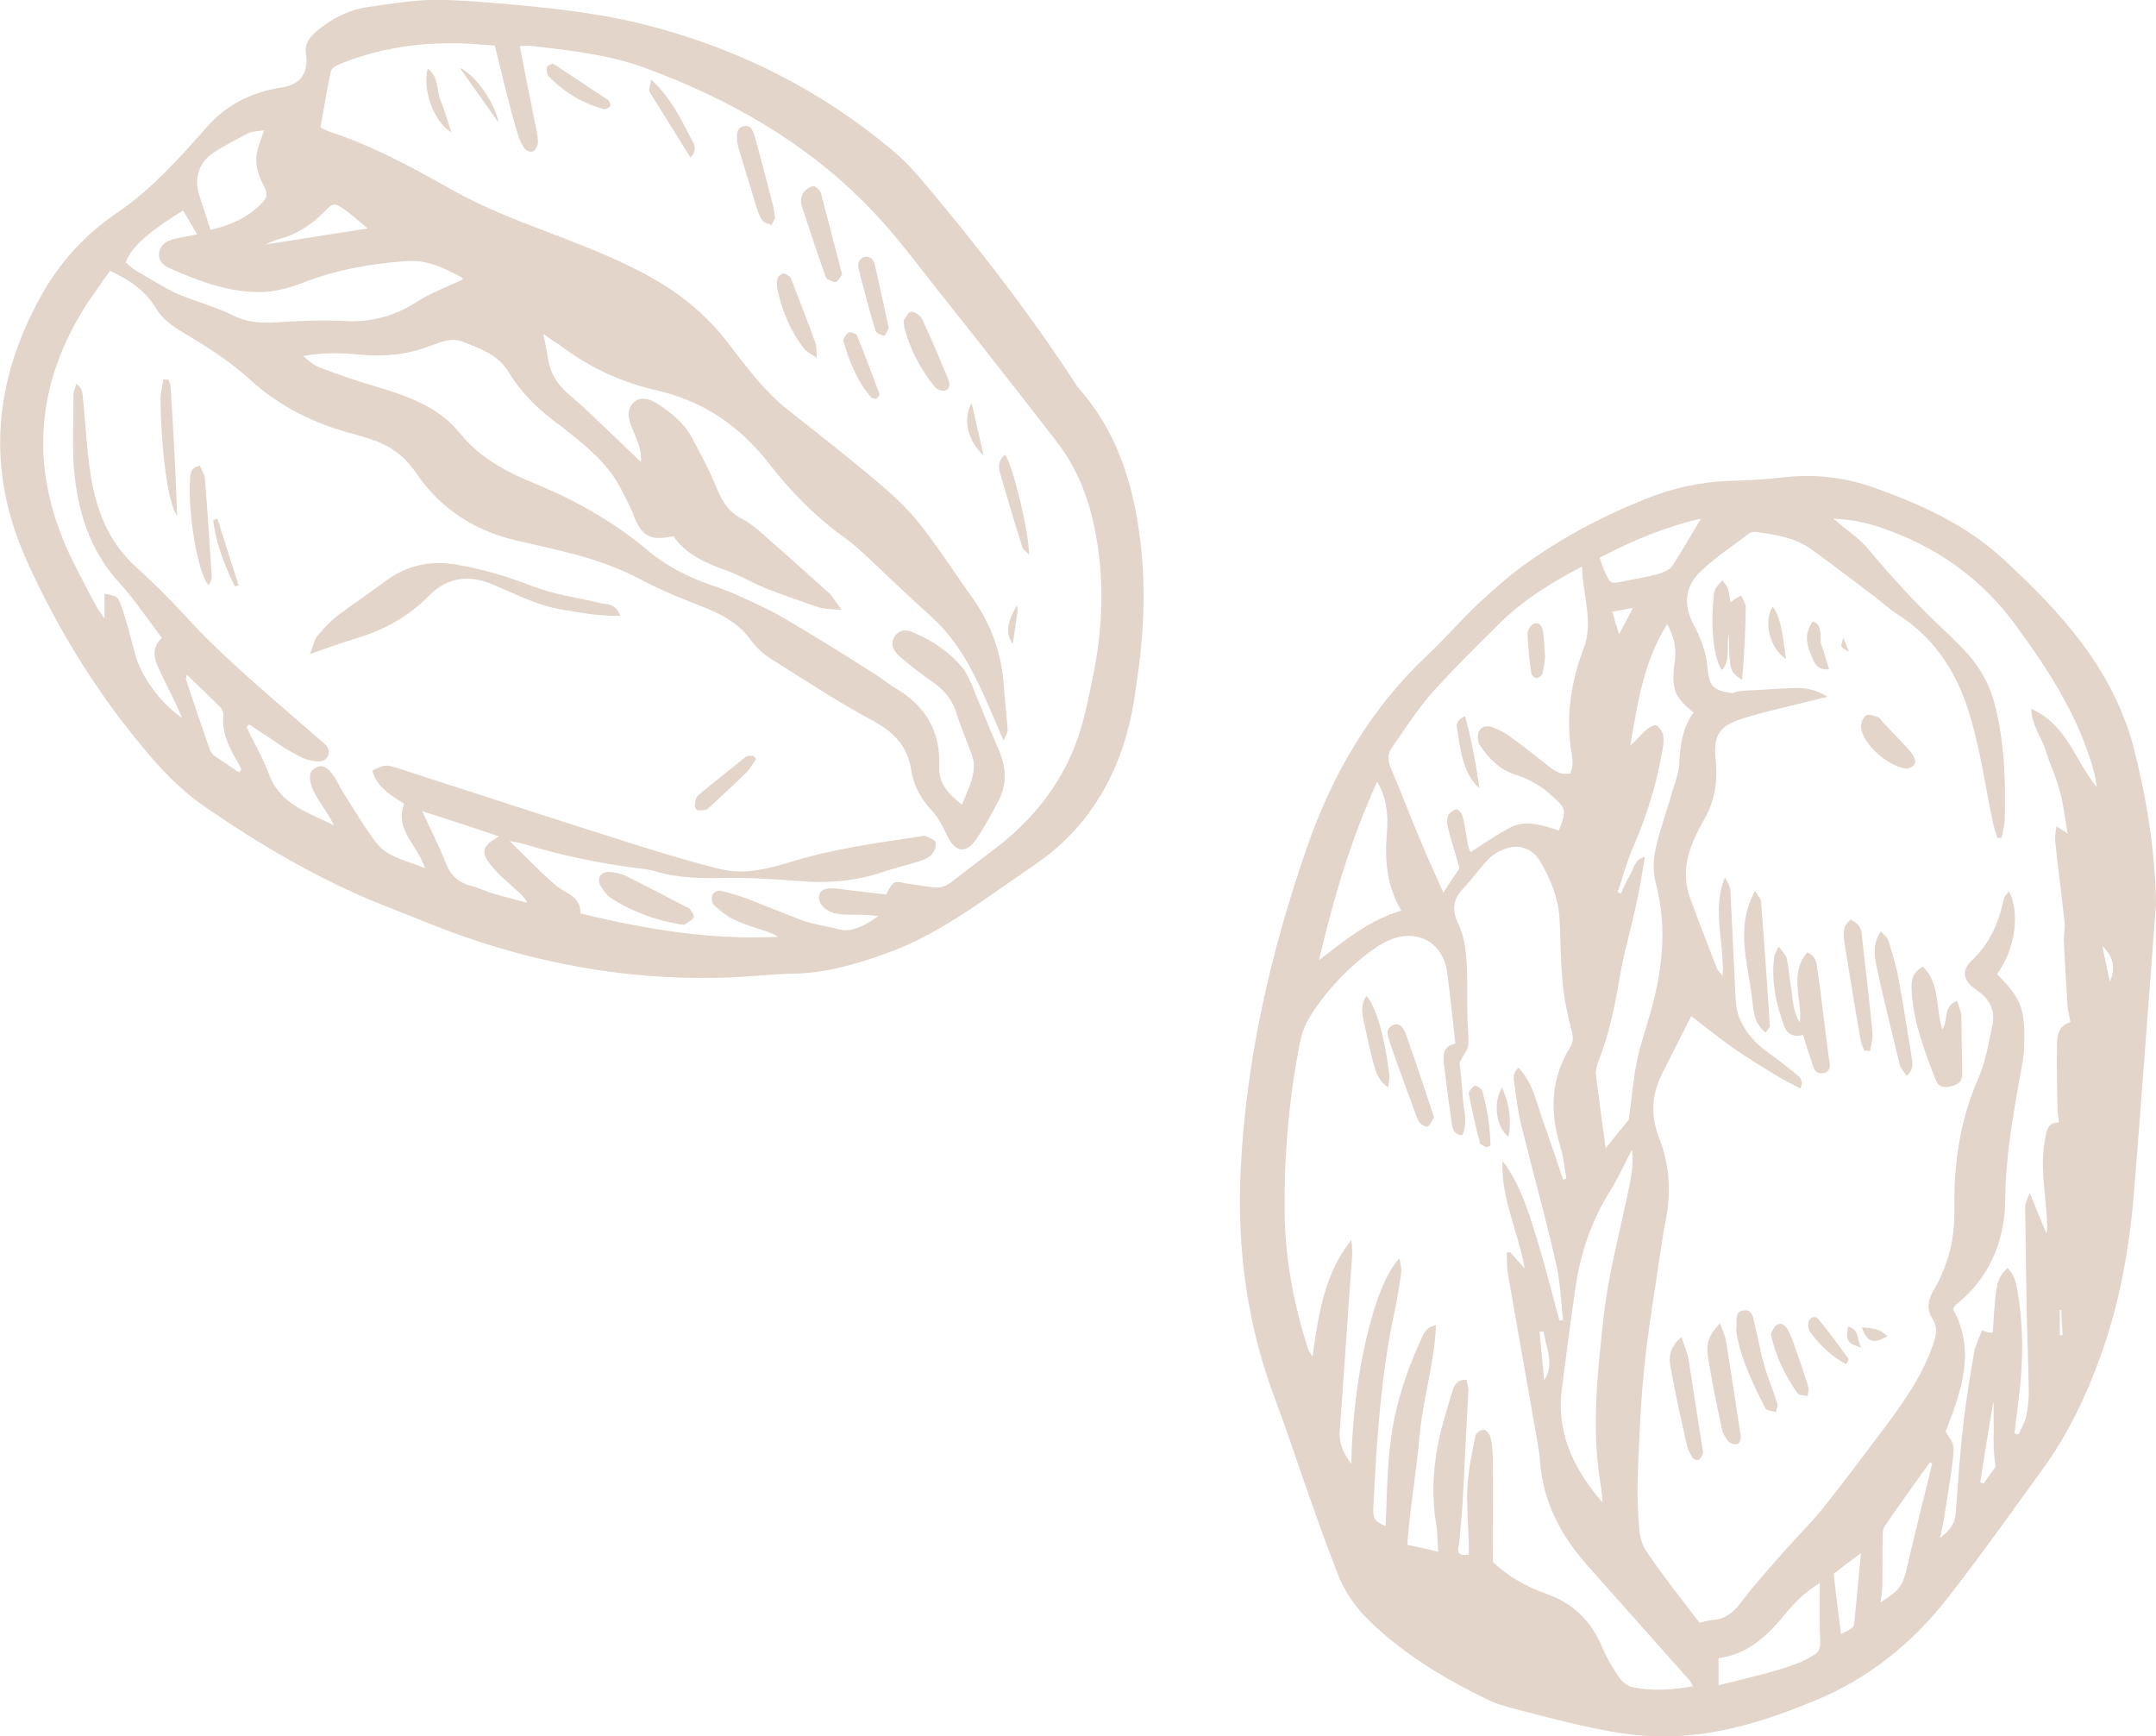 <svg width="154" height="124" viewBox="0 0 154 124" fill="none" xmlns="http://www.w3.org/2000/svg">
<g opacity="0.4" clip-path="url(#clip0_82_73)">
<path d="M154 64.55C153.471 71.459 152.976 78.401 152.414 85.31C152.084 89.323 151.357 93.271 149.97 97.055C148.979 99.786 147.724 102.385 146.039 104.753C143.76 107.912 141.48 111.103 139.102 114.163C136.592 117.387 133.42 119.92 129.655 121.467C126.318 122.848 122.85 123.967 119.15 124.033C117.598 124.066 116.012 123.868 114.492 123.572C112.279 123.145 110.099 122.552 107.919 121.993C107.456 121.861 106.994 121.73 106.532 121.532C103.36 120.019 100.354 118.242 97.811 115.775C96.787 114.788 95.994 113.604 95.499 112.288C94.673 110.149 93.913 108.011 93.153 105.839C92.493 103.964 91.865 102.023 91.171 100.18C89.09 94.785 88.33 89.225 88.628 83.434C89.024 75.538 90.775 67.971 93.351 60.536C95.168 55.305 97.877 50.633 101.973 46.784C103.162 45.665 104.252 44.415 105.441 43.263C106.532 42.243 107.622 41.257 108.844 40.368C111.486 38.46 114.36 36.914 117.399 35.696C119.381 34.874 121.462 34.413 123.61 34.347C124.799 34.315 126.021 34.249 127.21 34.117C129.556 33.821 131.802 34.084 133.982 34.874C137.285 36.058 140.456 37.506 143.099 39.941C147.162 43.691 150.829 47.672 152.348 53.199C153.306 56.884 153.934 60.667 154 64.55ZM121.396 115.907C121.694 115.841 122.024 115.742 122.387 115.709C123.246 115.643 123.808 115.183 124.336 114.492C125.294 113.209 126.384 112.024 127.441 110.807C128.366 109.754 129.39 108.767 130.249 107.682C131.802 105.74 133.288 103.734 134.775 101.76C136.129 99.95 137.384 98.108 138.111 95.936C138.309 95.344 138.408 94.785 138.045 94.225C137.55 93.436 137.748 92.745 138.21 91.988C138.574 91.396 138.838 90.705 139.069 90.047C139.498 88.797 139.631 87.481 139.598 86.132C139.565 83.007 140.027 79.98 141.282 77.085C141.811 75.9 142.042 74.551 142.306 73.268C142.538 72.248 142.174 71.393 141.249 70.768C140.192 70.044 140.027 69.353 140.919 68.531C142.174 67.313 142.769 65.866 143.132 64.221C143.165 64.023 143.363 63.859 143.495 63.661C144.321 65.273 143.925 67.84 142.637 69.583C144.354 71.294 144.652 72.018 144.586 74.584C144.586 75.111 144.52 75.637 144.42 76.13C143.859 79.289 143.264 82.414 143.231 85.671C143.198 88.6 142.141 91.264 139.73 93.173C139.631 93.239 139.598 93.37 139.498 93.502C141.15 96.496 140.093 99.391 138.97 102.253C139.532 103.108 139.598 103.141 139.498 104.161C139.333 105.642 139.069 107.089 138.838 108.57C138.772 108.998 138.673 109.425 138.574 109.853C139.234 109.359 139.664 108.833 139.697 108.043C139.862 105.872 139.994 103.734 140.258 101.562C140.456 99.884 140.721 98.239 141.018 96.561C141.117 96.035 141.381 95.541 141.58 95.015C141.811 95.114 141.91 95.147 142.042 95.18C142.141 95.213 142.24 95.18 142.339 95.18C142.571 91.561 142.604 91.363 143.396 90.574C143.892 91.034 144.024 91.692 144.123 92.317C144.52 94.653 144.519 97.022 144.255 99.391C144.123 100.378 144.024 101.398 143.892 102.385C143.991 102.418 144.09 102.45 144.189 102.45C144.387 102.023 144.619 101.628 144.718 101.2C144.85 100.608 144.916 100.016 144.916 99.424C144.883 97.285 144.784 95.18 144.751 93.041C144.718 90.771 144.685 88.468 144.652 86.198C144.652 85.968 144.784 85.737 144.982 85.211C145.444 86.362 145.808 87.218 146.171 88.106C146.27 87.711 146.204 87.349 146.204 87.02C146.105 85.145 145.709 83.27 146.072 81.394C146.171 80.802 146.237 80.177 147.063 80.177C147.03 79.749 146.964 79.453 146.964 79.124C146.931 77.644 146.898 76.163 146.931 74.683C146.931 73.959 147.03 73.268 147.889 73.005C147.823 72.61 147.724 72.281 147.691 71.985C147.592 70.439 147.492 68.86 147.426 67.313C147.393 66.82 147.526 66.293 147.459 65.8C147.261 63.892 146.997 61.983 146.799 60.075C146.766 59.746 146.832 59.417 146.898 59.023C147.228 59.253 147.426 59.352 147.691 59.549C147.492 58.43 147.393 57.443 147.129 56.489C146.865 55.502 146.402 54.548 146.105 53.561C145.808 52.64 145.147 51.85 145.081 50.633C147.658 51.752 148.186 54.318 149.772 56.226C149.706 55.831 149.673 55.601 149.64 55.404C148.616 51.423 146.468 48.067 144.09 44.81C141.58 41.322 138.276 38.986 134.213 37.638C133.189 37.309 132.198 37.111 130.943 37.045C131.835 37.802 132.694 38.361 133.354 39.118C135.138 41.224 136.988 43.296 139.036 45.172C139.465 45.566 139.829 45.961 140.225 46.356C141.315 47.475 142.075 48.758 142.471 50.271C143.165 52.936 143.264 55.667 143.198 58.397C143.198 58.891 143.066 59.352 142.967 59.845C142.868 59.845 142.769 59.845 142.67 59.845C142.538 59.417 142.372 58.957 142.306 58.529C141.811 56.16 141.48 53.791 140.82 51.488C139.961 48.363 138.375 45.665 135.501 43.856C134.973 43.527 134.477 43.066 133.982 42.671C132.429 41.52 130.91 40.335 129.357 39.217C128.201 38.394 126.847 38.197 125.459 37.999C125.294 37.967 125.03 37.999 124.898 38.131C123.742 39.019 122.519 39.809 121.495 40.796C120.306 41.914 120.24 43.263 121 44.678C121.495 45.599 121.859 46.553 121.958 47.639C122.09 49.054 122.354 49.317 123.775 49.514C124.039 49.35 124.468 49.35 124.865 49.317C125.922 49.284 126.946 49.185 128.003 49.153C128.829 49.12 129.622 49.185 130.547 49.778C130.084 49.876 129.919 49.909 129.721 49.975C127.97 50.403 126.186 50.797 124.468 51.324C122.784 51.85 122.354 52.541 122.553 54.318C122.718 55.864 122.453 57.279 121.694 58.595C121.429 59.055 121.198 59.516 121 59.977C120.372 61.358 120.207 62.74 120.736 64.188C121.33 65.833 121.991 67.478 122.619 69.123C122.685 69.32 122.85 69.452 123.048 69.715C123.18 67.28 122.255 64.945 123.213 62.674C123.444 63.036 123.61 63.398 123.61 63.793C123.742 66.326 123.841 68.827 123.973 71.36C124.006 71.821 124.072 72.314 124.237 72.709C124.667 73.729 125.393 74.551 126.285 75.176C126.979 75.67 127.64 76.196 128.3 76.723C128.565 76.953 128.862 77.183 128.598 77.743C127.144 77.052 125.856 76.196 124.568 75.374C123.246 74.518 121.991 73.499 120.802 72.577C120.174 73.795 119.547 75.078 118.886 76.361C118.027 77.94 117.829 79.519 118.489 81.23C119.249 83.138 119.381 85.112 118.985 87.152C118.82 87.942 118.721 88.731 118.589 89.521C118.192 92.284 117.697 95.081 117.432 97.844C117.168 100.476 117.069 103.141 116.97 105.773C116.937 106.958 117.003 108.175 117.102 109.359C117.168 109.886 117.333 110.478 117.664 110.906C118.82 112.617 120.108 114.229 121.396 115.907ZM104.913 111.037C104.913 110.774 104.913 110.511 104.913 110.215C104.88 108.899 104.748 107.55 104.814 106.234C104.88 105.017 105.144 103.799 105.375 102.582C105.408 102.385 105.772 102.121 105.97 102.121C106.135 102.121 106.432 102.45 106.465 102.681C106.598 103.24 106.631 103.799 106.631 104.359C106.664 106.76 106.631 109.162 106.631 111.564C107.721 112.617 109.075 113.373 110.595 113.9C112.378 114.558 113.634 115.775 114.393 117.552C114.724 118.374 115.186 119.131 115.682 119.855C115.88 120.151 116.276 120.447 116.607 120.513C118.027 120.809 119.447 120.71 120.934 120.447C120.802 120.249 120.769 120.151 120.703 120.052C118.258 117.288 115.781 114.525 113.336 111.761C111.453 109.623 110.198 107.221 110 104.326C109.967 103.832 109.868 103.372 109.802 102.911C109.108 98.963 108.414 95.015 107.721 91.067C107.622 90.541 107.655 90.014 107.622 89.488C107.688 89.455 107.787 89.455 107.853 89.422C108.15 89.751 108.447 90.113 108.91 90.606C108.414 87.876 107.192 85.54 107.324 82.908C108.58 84.586 109.174 86.527 109.769 88.468C110.363 90.409 110.859 92.383 111.387 94.324C111.486 94.324 111.553 94.291 111.652 94.291C111.486 92.909 111.453 91.495 111.123 90.146C110.396 86.955 109.504 83.763 108.712 80.572C108.447 79.552 108.315 78.532 108.183 77.479C108.117 77.085 108.018 76.624 108.48 76.262C109.538 77.414 109.769 78.861 110.264 80.21C110.76 81.559 111.189 82.908 111.652 84.257C111.718 84.224 111.817 84.224 111.883 84.191C111.751 83.434 111.685 82.645 111.453 81.888C110.694 79.421 110.76 77.052 112.147 74.814C112.378 74.453 112.378 74.124 112.279 73.696C111.982 72.544 111.718 71.36 111.619 70.176C111.453 68.629 111.486 67.05 111.387 65.504C111.288 64.056 110.727 62.773 110.033 61.556C109.438 60.536 108.414 60.24 107.324 60.7C106.928 60.865 106.532 61.128 106.234 61.457C105.64 62.082 105.111 62.839 104.516 63.464C103.757 64.254 103.691 65.043 104.186 66.03C104.55 66.787 104.682 67.708 104.748 68.596C104.847 69.879 104.781 71.163 104.814 72.446C104.814 73.169 104.913 73.893 104.88 74.617C104.847 74.979 104.55 75.308 104.252 75.9C104.318 76.492 104.417 77.414 104.483 78.335C104.516 79.256 104.88 80.177 104.45 81.098C103.823 81.033 103.757 80.605 103.691 80.21C103.492 78.795 103.294 77.348 103.129 75.933C103.03 75.242 103.195 74.683 103.955 74.551C103.757 72.775 103.592 71.097 103.36 69.419C103.096 67.478 101.51 66.458 99.694 66.984C97.447 67.642 93.516 71.755 92.955 74.025C92.922 74.222 92.856 74.42 92.823 74.617C92.03 78.697 91.7 82.809 91.766 86.955C91.832 90.179 92.459 93.337 93.45 96.397C93.484 96.496 93.583 96.594 93.748 96.923C94.177 93.798 94.64 90.936 96.522 88.567C96.622 89.225 96.589 89.85 96.522 90.475C96.258 94.39 95.961 98.305 95.697 102.22C95.631 103.043 95.928 103.799 96.522 104.556C96.622 98.371 98.141 91.758 99.958 89.883C100.024 90.278 100.123 90.574 100.09 90.87C99.958 91.791 99.826 92.712 99.628 93.6C98.637 98.174 98.339 102.812 98.108 107.451C98.042 108.504 98.141 108.636 98.967 108.998C99.066 107.188 99.066 105.346 99.264 103.536C99.528 100.838 100.321 98.272 101.444 95.805C101.643 95.377 101.775 94.818 102.568 94.653C102.468 97.384 101.643 99.851 101.411 102.45C101.18 105.082 100.718 107.649 100.52 110.346C101.312 110.511 101.973 110.643 102.733 110.84C102.667 110.116 102.7 109.524 102.601 108.998C102.27 107.056 102.336 105.148 102.7 103.24C102.931 101.957 103.36 100.674 103.724 99.424C103.856 98.996 104.054 98.502 104.748 98.568C104.814 98.864 104.913 99.16 104.88 99.424C104.748 102.187 104.583 104.951 104.45 107.714C104.384 108.603 104.285 109.458 104.219 110.346C104.021 110.906 104.252 111.169 104.913 111.037ZM113.006 40.467C110.793 41.618 108.844 42.836 107.192 44.448C105.507 46.126 103.823 47.771 102.237 49.547C101.213 50.699 100.387 52.048 99.462 53.331C99.099 53.824 99.099 54.318 99.363 54.91C100.123 56.687 100.784 58.463 101.544 60.24C102.006 61.358 102.535 62.477 103.096 63.76C103.592 63.003 103.955 62.444 104.252 62.016C103.955 60.964 103.658 60.042 103.426 59.121C103.36 58.858 103.327 58.529 103.426 58.299C103.526 58.068 103.79 57.871 103.988 57.805C104.12 57.772 104.384 58.035 104.45 58.233C104.583 58.661 104.616 59.088 104.715 59.516C104.814 60.01 104.814 60.503 105.045 60.865C106.069 60.207 106.994 59.549 107.985 59.055C109.108 58.529 110.264 58.99 111.354 59.319C111.916 57.805 111.883 57.772 110.826 56.818C110.066 56.127 109.207 55.634 108.249 55.338C107.126 54.976 106.333 54.186 105.706 53.232C105.541 52.969 105.507 52.508 105.64 52.245C105.838 51.817 106.3 51.817 106.697 51.982C107.093 52.146 107.523 52.344 107.853 52.607C108.745 53.232 109.571 53.923 110.429 54.581C110.925 54.976 111.42 55.404 112.18 55.239C112.246 55.042 112.312 54.844 112.312 54.647C112.345 54.416 112.312 54.153 112.279 53.923C111.817 51.324 112.18 48.791 113.105 46.356C113.865 44.382 113.039 42.572 113.006 40.467ZM120.967 50.896C119.679 49.843 119.447 49.317 119.547 47.902C119.58 47.606 119.613 47.343 119.646 47.08C119.745 46.224 119.547 45.435 119.084 44.579C117.366 47.31 116.97 50.304 116.441 53.265C116.838 52.936 117.135 52.541 117.532 52.179C117.73 51.982 118.159 51.752 118.324 51.817C118.589 51.982 118.787 52.344 118.82 52.64C118.853 53.1 118.754 53.594 118.655 54.055C118.258 56.259 117.565 58.397 116.673 60.47C116.21 61.523 115.913 62.642 115.55 63.727C115.616 63.76 115.715 63.793 115.781 63.826C115.979 63.365 116.177 62.905 116.441 62.477C116.706 62.049 116.739 61.391 117.498 61.194C117.3 62.345 117.135 63.398 116.904 64.451C116.507 66.326 115.946 68.202 115.649 70.077C115.318 71.985 114.922 73.86 114.228 75.67C114.096 75.999 113.964 76.394 113.997 76.723C114.195 78.401 114.426 80.079 114.691 82.02C115.384 81.164 115.88 80.539 116.342 79.98C116.541 78.565 116.64 77.216 116.904 75.9C117.135 74.749 117.498 73.663 117.829 72.544C118.721 69.452 119.117 66.359 118.291 63.168C118.093 62.411 118.06 61.556 118.225 60.799C118.523 59.352 119.051 57.97 119.447 56.555C119.646 55.897 119.91 55.239 119.943 54.581C120.009 53.232 120.174 51.982 120.967 50.896ZM116.574 82.118C116.012 83.171 115.583 84.158 115.021 85.046C113.7 87.152 112.907 89.455 112.544 91.89C112.18 94.357 111.883 96.825 111.553 99.259C111.156 102.418 112.477 105.017 114.459 107.32C114.459 106.793 114.36 106.3 114.294 105.806C113.667 101.825 114.129 97.877 114.559 93.929C114.889 91.001 115.682 88.106 116.276 85.211C116.474 84.257 116.706 83.27 116.574 82.118ZM98.372 55.831C96.49 59.944 95.234 64.221 94.21 68.596C96.027 67.182 97.778 65.734 100.09 65.043C99.033 63.234 98.901 61.391 99.066 59.483C99.165 58.233 99.066 57.016 98.372 55.831ZM129.985 113.077C128.895 113.735 128.135 114.525 127.441 115.38C126.186 116.894 124.799 118.177 122.751 118.44C122.751 119.098 122.751 119.657 122.751 120.381C124.766 119.855 126.781 119.46 128.664 118.703C128.961 118.571 129.225 118.407 129.522 118.242C129.886 118.045 130.018 117.782 130.018 117.354C129.952 116.005 129.985 114.591 129.985 113.077ZM121.495 37.045C118.919 37.638 116.574 38.624 114.261 39.842C114.393 40.237 114.492 40.533 114.625 40.829C115.021 41.717 115.021 41.717 115.979 41.52C116.805 41.355 117.631 41.224 118.456 40.993C118.82 40.895 119.249 40.697 119.447 40.434C120.141 39.348 120.769 38.263 121.495 37.045ZM138.012 104.523C137.946 104.49 137.913 104.49 137.847 104.457C136.757 105.971 135.667 107.484 134.61 109.03C134.444 109.294 134.477 109.688 134.477 110.05C134.444 111.169 134.477 112.255 134.444 113.373C134.444 113.702 134.378 114.031 134.312 114.459C135.634 113.636 135.865 113.34 136.162 112.189C136.492 110.741 136.856 109.327 137.186 107.879C137.483 106.76 137.748 105.642 138.012 104.523ZM131.504 116.729C132.363 116.268 132.429 116.301 132.462 115.775C132.628 114.196 132.76 112.649 132.925 110.939C132.165 111.498 131.504 111.991 130.976 112.419C131.141 113.9 131.306 115.281 131.504 116.729ZM141.447 105.872C141.513 105.905 141.613 105.938 141.679 105.971C142.009 105.51 142.339 105.05 142.538 104.786C142.471 104.128 142.405 103.701 142.405 103.306C142.405 102.286 142.405 101.233 142.405 100.213C142.372 100.213 142.372 100.213 142.372 100.213C142.042 102.056 141.745 103.964 141.447 105.872ZM110.264 95.114C110.165 95.114 110.066 95.114 109.967 95.114C110.066 96.265 110.198 97.45 110.297 98.601C111.09 97.384 110.396 96.265 110.264 95.114ZM116.64 43.428C116.012 43.527 115.616 43.625 115.153 43.691C115.318 44.25 115.45 44.645 115.649 45.303C116.045 44.579 116.276 44.119 116.64 43.428ZM150.168 67.576C150.333 68.432 150.532 69.254 150.697 70.11C151.159 69.123 150.928 68.3 150.168 67.576ZM147.129 95.377C147.195 95.377 147.261 95.377 147.327 95.377C147.294 94.785 147.261 94.16 147.228 93.567C147.195 93.567 147.162 93.567 147.129 93.567C147.129 94.16 147.129 94.785 147.129 95.377Z" fill="#B89577"/>
<path d="M137.351 69.057C138.607 70.274 138.243 72.018 138.739 73.531C139.201 72.873 138.739 71.886 139.796 71.492C139.895 71.853 140.06 72.182 140.093 72.478C140.126 73.86 140.126 75.275 140.159 76.69C140.159 77.315 139.829 77.479 139.3 77.611C138.772 77.743 138.408 77.578 138.243 77.085C137.483 75.111 136.724 73.136 136.559 70.998C136.526 70.34 136.426 69.517 137.351 69.057Z" fill="#B89577"/>
<path d="M128.796 73.926C128.168 74.091 127.673 73.926 127.441 73.301C126.847 71.656 126.483 69.978 126.748 68.234C126.781 68.103 126.88 67.971 127.045 67.609C127.309 67.971 127.541 68.169 127.607 68.399C127.772 69.09 127.805 69.814 127.937 70.537C128.069 71.36 128.036 72.215 128.565 73.038C128.73 71.294 127.772 69.55 129.093 68.037C129.754 68.3 129.754 68.86 129.82 69.287C130.117 71.36 130.348 73.4 130.613 75.472C130.679 75.9 130.91 76.525 130.216 76.657C129.556 76.756 129.523 76.13 129.357 75.703C129.159 75.144 128.994 74.584 128.796 73.926Z" fill="#B89577"/>
<path d="M123.477 45.303C123.279 46.191 123.676 47.113 122.982 47.869C122.42 46.981 122.189 44.974 122.387 42.803C122.453 42.079 122.453 42.079 123.015 41.454C123.444 41.947 123.444 41.947 123.61 43.033C123.742 42.934 123.841 42.836 123.94 42.77C124.039 42.704 124.138 42.671 124.369 42.54C124.502 42.836 124.7 43.132 124.7 43.395C124.667 45.073 124.601 46.784 124.435 48.56C123.544 47.968 123.544 47.935 123.477 45.303Z" fill="#B89577"/>
<path d="M136.195 76.854C135.997 76.558 135.766 76.328 135.7 76.065C135.138 73.729 134.544 71.393 134.048 69.057C133.883 68.267 133.751 67.412 134.345 66.524C134.544 66.787 134.808 66.951 134.874 67.149C135.171 68.103 135.468 69.057 135.634 70.044C135.964 71.821 136.228 73.597 136.525 75.374C136.592 75.834 136.757 76.328 136.195 76.854Z" fill="#B89577"/>
<path d="M125.36 63.628C125.559 63.99 125.757 64.188 125.79 64.385C126.021 67.346 126.219 70.307 126.417 73.268C126.417 73.4 126.252 73.531 126.12 73.762C125.195 73.038 125.261 72.018 125.129 71.162C124.832 68.728 123.94 66.228 125.36 63.628Z" fill="#B89577"/>
<path d="M122.85 94.522C123.048 95.048 123.213 95.377 123.279 95.739C123.643 98.009 124.006 100.312 124.336 102.582C124.369 102.779 124.237 103.108 124.105 103.141C123.94 103.207 123.61 103.108 123.477 102.977C123.246 102.714 123.048 102.385 122.982 102.023C122.619 100.312 122.255 98.601 121.991 96.857C121.859 95.838 122.123 95.311 122.85 94.522Z" fill="#B89577"/>
<path d="M120.108 95.508C120.339 96.232 120.571 96.726 120.637 97.252C120.967 99.292 121.264 101.365 121.595 103.405C121.628 103.569 121.661 103.734 121.628 103.865C121.562 104.03 121.429 104.227 121.297 104.293C121.198 104.326 120.967 104.227 120.901 104.128C120.736 103.865 120.571 103.569 120.504 103.273C120.108 101.496 119.679 99.687 119.381 97.877C119.183 97.121 119.15 96.298 120.108 95.508Z" fill="#B89577"/>
<path d="M133.156 75.045C133.057 74.781 132.925 74.485 132.892 74.222C132.495 71.985 132.132 69.715 131.769 67.478C131.703 67.083 131.67 66.688 131.736 66.293C131.769 66.063 132.033 65.866 132.198 65.668C132.396 65.833 132.661 65.931 132.793 66.162C132.925 66.359 132.991 66.622 132.991 66.853C133.255 69.156 133.52 71.459 133.751 73.762C133.784 74.189 133.652 74.65 133.586 75.078C133.42 75.045 133.288 75.045 133.156 75.045Z" fill="#B89577"/>
<path d="M124.006 94.982C124.105 94.423 123.841 93.699 124.535 93.6C125.261 93.502 125.228 94.258 125.36 94.719C125.592 95.607 125.724 96.528 125.988 97.417C126.252 98.371 126.649 99.292 126.946 100.246C127.012 100.444 126.88 100.674 126.847 100.871C126.649 100.805 126.417 100.773 126.219 100.707C126.153 100.674 126.087 100.608 126.054 100.509C125.162 98.733 124.27 96.923 124.006 94.982Z" fill="#B89577"/>
<path d="M136.228 54.91C134.808 54.778 132.958 53.035 132.925 51.883C132.925 51.62 133.09 51.225 133.288 51.093C133.486 50.995 133.883 51.126 134.147 51.225C134.312 51.291 134.411 51.521 134.544 51.653C135.204 52.344 135.865 53.002 136.492 53.725C136.658 53.923 136.856 54.285 136.79 54.515C136.724 54.745 136.327 54.877 136.228 54.91Z" fill="#B89577"/>
<path d="M126.483 95.278C126.616 95.081 126.715 94.719 126.946 94.62C127.375 94.423 127.607 94.785 127.772 95.114C127.904 95.41 128.036 95.706 128.135 96.002C128.498 97.022 128.862 98.042 129.159 99.062C129.225 99.259 129.126 99.49 129.126 99.72C128.895 99.654 128.498 99.687 128.399 99.522C127.507 98.272 126.847 96.923 126.483 95.278Z" fill="#B89577"/>
<path d="M131.868 97.45C130.778 96.857 129.985 96.068 129.291 95.147C129.192 95.015 129.159 94.785 129.159 94.587C129.159 94.16 129.622 93.896 129.886 94.225C130.646 95.147 131.339 96.101 132.033 97.055C132.066 97.088 132 97.186 131.868 97.45Z" fill="#B89577"/>
<path d="M130.646 47.804C129.787 47.902 129.589 47.343 129.39 46.85C128.928 45.797 128.961 45.139 129.489 44.382C130.282 44.711 129.919 45.468 130.084 46.027C130.282 46.553 130.447 47.113 130.646 47.804Z" fill="#B89577"/>
<path d="M127.574 47.08C126.384 46.29 125.955 44.382 126.616 43.329C127.078 43.921 127.243 44.579 127.574 47.08Z" fill="#B89577"/>
<path d="M132.991 94.818C133.751 94.85 134.345 94.949 134.808 95.443C133.85 96.035 133.354 95.87 132.991 94.818Z" fill="#B89577"/>
<path d="M132.958 96.265C131.967 95.969 131.835 95.772 132 94.752C132.859 94.949 132.628 95.805 132.958 96.265Z" fill="#B89577"/>
<path d="M131.67 45.566C131.802 45.862 131.901 46.159 132.066 46.553C131.438 46.224 131.438 46.224 131.67 45.566Z" fill="#B89577"/>
<path d="M102.435 79.815C102.237 80.112 102.105 80.441 101.94 80.473C101.742 80.473 101.411 80.276 101.312 80.046C101.015 79.388 100.817 78.697 100.553 78.039C100.123 76.822 99.661 75.637 99.264 74.42C99.132 74.025 98.934 73.499 99.462 73.235C99.991 72.972 100.288 73.499 100.42 73.861C101.114 75.835 101.775 77.808 102.435 79.815Z" fill="#B89577"/>
<path d="M97.613 71.13C98.306 71.952 98.901 74.025 99.231 76.723C99.264 76.986 99.198 77.282 99.165 77.677C98.372 77.085 98.24 76.788 97.546 73.564C97.381 72.742 97.051 71.919 97.613 71.13Z" fill="#B89577"/>
<path d="M106.135 81.954C106.003 81.855 105.739 81.756 105.706 81.625C105.408 80.473 105.144 79.322 104.913 78.137C104.88 77.973 105.144 77.677 105.342 77.545C105.408 77.512 105.805 77.743 105.871 77.907C106.234 79.19 106.432 80.506 106.465 81.822C106.366 81.888 106.267 81.921 106.135 81.954Z" fill="#B89577"/>
<path d="M107.291 77.677C107.853 78.927 107.952 80.013 107.754 81.197C106.895 80.605 106.598 78.763 107.291 77.677Z" fill="#B89577"/>
<path d="M110.363 46.915C110.33 47.179 110.297 47.672 110.165 48.133C110.132 48.264 109.868 48.429 109.736 48.429C109.604 48.429 109.372 48.199 109.372 48.067C109.24 47.113 109.141 46.192 109.108 45.237C109.108 45.007 109.372 44.612 109.571 44.547C110 44.415 110.198 44.81 110.231 45.205C110.297 45.698 110.297 46.192 110.363 46.915Z" fill="#B89577"/>
<path d="M104.649 51.159C105.111 52.837 105.408 54.482 105.673 56.292C104.814 55.601 104.351 54.252 104.12 52.245C104.054 51.916 103.889 51.488 104.649 51.159Z" fill="#B89577"/>
<path d="M52.192 69.814C45.685 70.077 39.342 69.057 33.198 66.919C31.216 66.228 29.3 65.405 27.351 64.648C22.793 62.839 18.631 60.371 14.601 57.608C13.246 56.654 12.057 55.535 10.967 54.285C7.201 49.942 4.162 45.106 1.85 39.908C-0.991 33.525 -0.462 27.274 2.907 21.188C4.261 18.72 6.111 16.713 8.456 15.134C10.901 13.456 12.85 11.252 14.799 9.048C16.219 7.435 18.003 6.58 20.117 6.251C21.405 6.054 22.033 5.264 21.868 3.948C21.736 3.191 22.033 2.731 22.561 2.27C23.652 1.349 24.907 0.691 26.327 0.494C27.748 0.296 29.135 0.066 30.523 2.88454e-05C32.042 -0.033 33.562 0.066 35.081 0.197C38.616 0.494 42.15 0.823 45.586 1.645C52.39 3.29 58.502 6.317 63.853 10.824C64.513 11.383 65.141 12.041 65.703 12.699C69.601 17.305 73.3 22.043 76.604 27.077C76.769 27.34 76.934 27.636 77.165 27.866C79.676 30.762 80.832 34.216 81.36 37.934C81.856 41.388 81.757 44.81 81.261 48.231C81.129 49.12 81.03 49.975 80.865 50.831C79.973 55.338 77.727 59.187 73.928 61.753C70.525 64.056 67.255 66.688 63.291 68.103C61.012 68.925 58.7 69.584 56.255 69.551C54.934 69.616 53.58 69.748 52.192 69.814ZM35.345 3.257C34.321 3.191 33.198 3.06 32.075 3.093C29.399 3.093 26.79 3.553 24.279 4.573C24.015 4.672 23.652 4.902 23.619 5.132C23.354 6.448 23.123 7.764 22.892 9.113C23.189 9.245 23.354 9.344 23.552 9.409C26.558 10.396 29.3 11.877 32.042 13.423C33.892 14.476 35.874 15.331 37.856 16.088C40.961 17.305 44.099 18.391 47.006 20.102C48.955 21.253 50.574 22.668 51.961 24.445C53.282 26.155 54.571 27.932 56.288 29.281C58.138 30.762 60.021 32.209 61.838 33.722C63.093 34.775 64.381 35.828 65.438 37.111C66.892 38.888 68.114 40.829 69.435 42.671C70.823 44.612 71.583 46.784 71.715 49.153C71.781 50.14 71.913 51.16 71.979 52.147C71.979 52.311 71.847 52.508 71.682 52.903C71.186 51.752 70.79 50.798 70.36 49.843C69.402 47.705 68.312 45.665 66.528 44.053C64.91 42.605 63.357 41.092 61.772 39.612C61.375 39.25 61.012 38.921 60.583 38.592C58.435 37.078 56.586 35.236 54.967 33.163C52.919 30.498 50.276 28.656 46.973 27.899C44.363 27.307 42.018 26.221 39.937 24.609C39.64 24.445 39.309 24.214 38.814 23.852C38.946 24.576 39.045 24.971 39.111 25.399C39.243 26.583 39.805 27.504 40.73 28.261C41.423 28.82 42.051 29.445 42.679 30.038C43.703 30.992 44.694 31.979 45.784 32.999C45.85 31.946 45.354 31.156 45.057 30.334C44.859 29.774 44.76 29.248 45.255 28.755C45.652 28.36 46.246 28.393 46.94 28.82C47.931 29.478 48.856 30.202 49.417 31.255C50.078 32.472 50.739 33.722 51.267 35.038C51.631 35.894 52.093 36.585 52.919 37.013C53.381 37.243 53.811 37.572 54.207 37.901C55.859 39.348 57.511 40.829 59.162 42.309C59.459 42.573 59.658 42.967 60.12 43.56C59.393 43.494 58.931 43.527 58.535 43.395C57.246 42.967 55.958 42.507 54.67 42.013C53.712 41.618 52.787 41.059 51.829 40.73C50.342 40.204 48.988 39.579 48.096 38.296C46.477 38.657 45.85 38.328 45.255 36.815C45.222 36.749 45.222 36.651 45.189 36.585C44.793 35.795 44.429 34.973 43.967 34.249C42.976 32.703 41.523 31.584 40.102 30.465C38.583 29.38 37.294 28.162 36.336 26.583C35.61 25.366 34.321 24.905 33.066 24.412C32.24 24.083 31.48 24.445 30.721 24.708C29.135 25.333 27.45 25.497 25.766 25.333C24.411 25.201 23.057 25.169 21.67 25.432C22.066 25.794 22.462 26.123 22.925 26.287C24.246 26.781 25.568 27.241 26.922 27.636C29.135 28.294 31.315 29.051 32.835 30.926C34.222 32.637 36.039 33.657 38.054 34.479C40.961 35.664 43.703 37.177 46.147 39.217C47.535 40.401 49.12 41.224 50.871 41.816C52.159 42.244 53.414 42.836 54.637 43.428C55.793 43.987 56.883 44.678 57.973 45.336C59.459 46.224 60.913 47.146 62.366 48.067C62.895 48.396 63.423 48.824 63.952 49.153C66.099 50.403 67.189 52.245 67.09 54.713C67.024 56.029 67.784 56.72 68.709 57.476C69.006 56.752 69.303 56.127 69.469 55.469C69.568 55.075 69.601 54.581 69.501 54.186C69.138 53.068 68.643 52.015 68.312 50.929C68.015 49.942 67.42 49.284 66.595 48.692C65.769 48.133 64.976 47.508 64.216 46.85C63.82 46.488 63.556 45.994 63.919 45.435C64.282 44.908 64.811 44.974 65.306 45.205C66.595 45.764 67.784 46.553 68.709 47.639C69.006 48.001 69.204 48.462 69.402 48.889C70.03 50.403 70.625 51.916 71.285 53.43C71.847 54.68 71.979 55.897 71.351 57.147C70.856 58.101 70.327 59.056 69.733 59.944C69.006 60.997 68.246 60.898 67.685 59.746C67.387 59.121 67.057 58.43 66.562 57.904C65.769 57.049 65.24 56.094 65.075 54.943C64.811 53.265 63.787 52.245 62.3 51.456C59.79 50.107 57.411 48.528 55 47.014C54.471 46.685 53.976 46.192 53.613 45.698C52.721 44.481 51.465 43.823 50.078 43.296C48.658 42.737 47.237 42.178 45.883 41.454C44.165 40.533 42.348 39.908 40.465 39.447C39.441 39.184 38.417 38.954 37.393 38.723C34.156 38.065 31.547 36.486 29.697 33.755C28.838 32.472 27.682 31.716 26.228 31.288C25.799 31.156 25.402 31.025 24.973 30.926C22.363 30.202 20.018 29.051 18.003 27.241C16.517 25.859 14.799 24.774 13.081 23.754C12.354 23.326 11.628 22.8 11.198 22.109C10.438 20.826 9.348 20.036 7.862 19.345C7.73 19.543 7.532 19.806 7.333 20.069C6.838 20.826 6.276 21.549 5.814 22.339C2.444 27.965 2.213 33.788 5.021 39.71C5.616 40.961 6.276 42.145 6.904 43.362C7.036 43.593 7.201 43.79 7.465 44.185C7.465 43.428 7.465 42.902 7.465 42.408C8.324 42.573 8.423 42.573 8.655 43.264C9.051 44.382 9.348 45.566 9.646 46.718C10.075 48.297 11.462 50.238 13.015 51.291C12.751 50.699 12.553 50.238 12.321 49.778C11.958 49.021 11.562 48.297 11.231 47.508C10.967 46.85 10.901 46.192 11.562 45.566C10.537 44.218 9.58 42.77 8.456 41.553C6.375 39.25 5.55 36.486 5.285 33.525C5.153 31.781 5.252 30.005 5.252 28.228C5.252 27.998 5.351 27.735 5.45 27.406C5.979 27.8 5.88 28.261 5.946 28.656C6.111 30.4 6.21 32.176 6.474 33.92C6.871 36.387 7.697 38.625 9.613 40.401C10.802 41.487 11.958 42.605 13.048 43.79C15.988 47.047 19.39 49.811 22.694 52.706C22.892 52.903 23.156 53.068 23.321 53.265C23.685 53.759 23.387 54.384 22.793 54.384C22.363 54.384 21.901 54.285 21.538 54.088C20.679 53.693 19.919 53.166 19.159 52.64C18.697 52.344 18.267 52.048 17.805 51.752C17.739 51.818 17.673 51.85 17.607 51.916C18.135 53.068 18.796 54.153 19.225 55.338C20.051 57.509 22.066 58.036 23.85 58.957C23.619 58.43 23.288 57.97 22.991 57.509C22.727 57.114 22.462 56.687 22.297 56.259C22.132 55.766 21.967 55.173 22.529 54.844C23.123 54.515 23.52 54.976 23.817 55.404C24.114 55.798 24.279 56.259 24.544 56.654C25.303 57.838 25.997 59.056 26.856 60.174C27.682 61.26 29.036 61.457 30.357 62.017C29.829 60.339 28.144 59.253 28.871 57.41C27.88 56.785 26.922 56.226 26.592 55.042C27.549 54.581 27.549 54.581 28.739 54.976C33.958 56.654 39.144 58.365 44.363 60.01C46.61 60.733 48.889 61.424 51.201 62.017C51.961 62.214 52.787 62.313 53.58 62.214C54.571 62.115 55.562 61.852 56.52 61.556C59.526 60.635 62.631 60.207 65.736 59.746C65.868 59.714 66 59.681 66.099 59.714C66.363 59.845 66.793 59.977 66.826 60.174C66.892 60.47 66.727 60.865 66.496 61.095C66.264 61.326 65.868 61.457 65.537 61.556C64.745 61.819 63.919 61.984 63.093 62.28C61.144 62.938 59.162 63.102 57.147 62.938C55.396 62.806 53.613 62.675 51.862 62.707C50.177 62.74 48.492 62.74 46.841 62.247C46.511 62.148 46.147 62.082 45.784 62.049C42.943 61.688 40.135 61.128 37.393 60.273C37.162 60.207 36.931 60.174 36.402 60.075C37.492 61.161 38.384 62.049 39.276 62.872C39.64 63.201 40.003 63.497 40.432 63.727C41.027 64.056 41.489 64.451 41.456 65.241C46.147 66.392 50.772 67.149 55.562 66.919C55.33 66.754 55.099 66.655 54.835 66.557C54.042 66.293 53.216 66.063 52.456 65.701C51.928 65.471 51.432 65.043 51.003 64.648C50.838 64.517 50.805 64.122 50.904 63.892C50.97 63.727 51.333 63.563 51.498 63.629C52.159 63.793 52.82 63.99 53.447 64.221C54.637 64.681 55.826 65.175 57.015 65.635C57.973 66.03 58.997 66.129 59.988 66.392C60.847 66.623 61.871 66.063 62.73 65.438C62.135 65.339 61.541 65.339 60.979 65.339C60.55 65.339 60.087 65.339 59.658 65.241C58.931 65.076 58.435 64.517 58.502 64.023C58.568 63.497 59.063 63.365 60.021 63.497C61.111 63.661 62.234 63.76 63.291 63.892C63.82 62.905 63.82 62.905 64.712 63.102C65.306 63.201 65.901 63.267 66.496 63.365C67.09 63.464 67.586 63.333 68.048 62.938C69.237 61.984 70.493 61.095 71.682 60.141C74.126 58.134 75.976 55.667 77 52.673C77.528 51.127 77.826 49.482 78.156 47.87C78.85 44.251 78.883 40.599 78.024 37.013C77.562 35.071 76.769 33.262 75.58 31.683C72.739 27.998 69.865 24.346 66.958 20.694C65.372 18.687 63.82 16.582 62.036 14.772C57.577 10.199 52.159 7.106 46.213 4.902C43.604 3.915 40.829 3.619 38.054 3.29C37.757 3.257 37.459 3.29 37.129 3.29C37.526 5.396 37.922 7.37 38.318 9.311C38.384 9.64 38.45 9.936 38.417 10.265C38.384 10.462 38.219 10.758 38.054 10.824C37.889 10.89 37.559 10.758 37.459 10.594C37.228 10.265 37.063 9.903 36.964 9.508C36.369 7.567 35.907 5.527 35.345 3.257ZM33.099 19.937C33.132 20.069 33.132 20.036 33.099 20.003C33.066 19.904 33.033 19.839 32.967 19.806C31.712 19.148 30.555 18.523 28.937 18.654C26.393 18.852 23.949 19.279 21.538 20.233C20.679 20.562 19.688 20.826 18.763 20.859C16.417 20.924 14.27 20.102 12.156 19.181C11.694 18.983 11.297 18.654 11.363 18.095C11.429 17.503 11.859 17.207 12.42 17.075C12.916 16.944 13.411 16.878 14.072 16.746C13.709 16.088 13.378 15.562 13.081 15.035C11.132 16.22 9.315 17.569 8.985 18.753C9.183 18.918 9.414 19.148 9.679 19.312C10.571 19.839 11.462 20.365 12.387 20.859C12.784 21.056 13.213 21.188 13.61 21.352C14.568 21.714 15.592 22.01 16.517 22.471C17.541 22.997 18.532 23.096 19.655 23.03C21.306 22.931 22.958 22.833 24.61 22.931C26.492 23.03 28.144 22.602 29.73 21.582C30.754 20.924 31.943 20.497 33.099 19.937ZM15.03 16.417C16.351 16.121 17.508 15.627 18.432 14.772C19.159 14.114 19.192 13.917 18.73 13.028C18.333 12.239 18.168 11.449 18.432 10.594C18.532 10.199 18.697 9.837 18.862 9.311C18.399 9.377 18.036 9.377 17.739 9.508C16.88 9.969 16.021 10.396 15.228 10.923C14.204 11.614 13.874 12.699 14.204 13.851C14.469 14.673 14.733 15.463 15.03 16.417ZM30.159 57.937C30.787 59.319 31.381 60.47 31.844 61.655C32.174 62.51 32.736 63.036 33.628 63.267C34.156 63.398 34.685 63.661 35.213 63.826C36.006 64.056 36.832 64.254 37.658 64.484C37.426 64.023 37.129 63.793 36.832 63.53C36.237 62.971 35.61 62.477 35.114 61.852C34.288 60.865 34.42 60.437 35.643 59.746C33.826 59.121 32.108 58.562 30.159 57.937ZM17.078 55.173C17.144 55.108 17.177 55.042 17.243 54.976C17.177 54.844 17.111 54.68 17.045 54.548C16.384 53.462 15.823 52.377 15.955 51.061C15.955 50.896 15.889 50.666 15.757 50.534C14.964 49.745 14.171 48.988 13.345 48.199C13.312 48.33 13.279 48.429 13.279 48.495C13.808 50.14 14.369 51.752 14.931 53.397C14.997 53.627 15.129 53.857 15.327 53.989C15.889 54.384 16.483 54.779 17.078 55.173ZM26.261 16.318C25.667 15.825 25.171 15.364 24.61 14.97C23.916 14.476 23.784 14.476 23.189 15.101C22.231 16.088 21.141 16.779 19.82 17.108C19.589 17.174 19.357 17.305 18.928 17.47C21.438 17.075 23.751 16.713 26.261 16.318Z" fill="#B89577"/>
<path d="M44.297 43.987C42.745 44.02 41.423 43.757 40.069 43.527C38.285 43.231 36.733 42.375 35.114 41.717C33.462 41.026 31.91 41.257 30.655 42.54C29.201 44.02 27.483 44.974 25.535 45.566C24.477 45.895 23.42 46.257 22.132 46.718C22.363 46.192 22.429 45.731 22.661 45.435C23.123 44.876 23.619 44.349 24.18 43.922C25.27 43.099 26.426 42.342 27.517 41.52C29.069 40.368 30.754 40.006 32.637 40.335C34.52 40.664 36.303 41.191 38.054 41.882C39.607 42.474 41.324 42.704 42.976 43.099C43.505 43.165 44 43.165 44.297 43.987Z" fill="#B89577"/>
<path d="M48.592 66.03C46.841 65.734 45.222 65.142 43.703 64.188C43.372 63.991 43.108 63.629 42.91 63.3C42.613 62.773 42.877 62.28 43.471 62.28C43.901 62.28 44.363 62.411 44.727 62.576C46.114 63.267 47.502 63.991 48.889 64.714C49.021 64.78 49.219 64.846 49.285 64.945C49.417 65.109 49.616 65.405 49.55 65.537C49.45 65.734 49.153 65.866 48.955 65.998C48.889 66.096 48.724 66.03 48.592 66.03Z" fill="#B89577"/>
<path d="M60.153 19.608C60.021 19.74 59.922 20.036 59.724 20.135C59.592 20.201 59.294 20.003 59.096 19.937C59.03 19.904 58.997 19.806 58.964 19.74C58.369 18.062 57.808 16.351 57.246 14.64C57.18 14.41 57.213 14.048 57.345 13.818C57.477 13.588 57.808 13.357 58.072 13.292C58.237 13.259 58.568 13.588 58.634 13.785C59.129 15.693 59.625 17.569 60.153 19.608Z" fill="#B89577"/>
<path d="M55.363 15.562C55.297 15.693 55.198 15.891 55.099 16.088C54.868 15.957 54.571 15.924 54.438 15.726C54.207 15.364 54.075 14.937 53.943 14.509C53.58 13.292 53.216 12.107 52.853 10.923C52.787 10.66 52.688 10.396 52.655 10.1C52.622 9.673 52.589 9.113 53.117 9.015C53.712 8.883 53.811 9.442 53.943 9.87C54.405 11.515 54.835 13.193 55.264 14.871C55.297 15.035 55.297 15.233 55.363 15.562Z" fill="#B89577"/>
<path d="M14.898 41.816C14.138 40.961 13.411 36.717 13.577 34.249C13.61 33.854 13.577 33.426 14.27 33.262C14.402 33.558 14.601 33.854 14.634 34.183C14.832 36.552 14.964 38.888 15.129 41.257C15.129 41.388 15.03 41.553 14.898 41.816Z" fill="#B89577"/>
<path d="M64.546 22.898C64.679 22.734 64.844 22.306 65.075 22.273C65.306 22.24 65.736 22.537 65.868 22.8C66.528 24.181 67.09 25.563 67.685 26.978C67.817 27.307 67.949 27.735 67.519 27.899C67.321 27.965 66.958 27.833 66.793 27.669C65.769 26.386 64.976 24.938 64.579 23.326C64.579 23.26 64.579 23.162 64.546 22.898Z" fill="#B89577"/>
<path d="M12.024 27.11C12.09 27.307 12.189 27.504 12.189 27.735C12.387 30.762 12.553 33.821 12.652 36.848C12.024 36.026 11.528 32.472 11.463 28.557C11.463 28.064 11.595 27.603 11.661 27.11C11.76 27.11 11.892 27.11 12.024 27.11Z" fill="#B89577"/>
<path d="M63.489 23.458C63.357 23.655 63.225 23.984 63.159 23.984C62.928 23.951 62.598 23.787 62.532 23.622C62.102 22.175 61.706 20.694 61.342 19.247C61.243 18.885 61.309 18.49 61.739 18.358C62.168 18.26 62.432 18.589 62.498 18.951C62.829 20.431 63.159 21.912 63.489 23.458Z" fill="#B89577"/>
<path d="M58.336 25.563C57.907 25.267 57.61 25.136 57.444 24.905C56.453 23.655 55.859 22.207 55.529 20.661C55.495 20.431 55.462 20.168 55.529 19.937C55.562 19.773 55.76 19.576 55.925 19.543C56.09 19.51 56.288 19.674 56.42 19.773C56.52 19.872 56.553 20.069 56.619 20.201C57.18 21.648 57.742 23.096 58.27 24.576C58.336 24.807 58.303 25.037 58.336 25.563Z" fill="#B89577"/>
<path d="M54.009 54.219C53.778 54.515 53.613 54.877 53.348 55.14C52.489 55.996 51.598 56.785 50.739 57.608C50.64 57.674 50.541 57.805 50.441 57.838C50.177 57.871 49.814 57.937 49.715 57.805C49.583 57.641 49.649 57.312 49.715 57.049C49.748 56.917 49.88 56.785 50.012 56.687C51.102 55.798 52.192 54.91 53.282 54.055C53.414 53.956 53.646 53.989 53.811 53.989C53.877 54.055 53.943 54.12 54.009 54.219Z" fill="#B89577"/>
<path d="M62.598 28.491C62.432 28.459 62.3 28.459 62.267 28.426C61.243 27.274 60.682 25.859 60.252 24.412C60.186 24.214 60.417 23.885 60.616 23.754C60.715 23.688 61.144 23.82 61.21 23.951C61.772 25.333 62.3 26.748 62.829 28.162C62.829 28.228 62.697 28.36 62.598 28.491Z" fill="#B89577"/>
<path d="M71.781 32.472C72.342 33.163 73.531 38.131 73.499 39.612C73.3 39.381 73.102 39.283 73.036 39.118C72.475 37.374 71.979 35.631 71.45 33.854C71.285 33.328 71.318 32.867 71.781 32.472Z" fill="#B89577"/>
<path d="M39.474 4.54C39.673 4.672 39.838 4.738 40.003 4.869C41.06 5.56 42.117 6.284 43.174 6.975C43.273 7.041 43.405 7.106 43.471 7.172C43.538 7.304 43.637 7.534 43.604 7.567C43.505 7.699 43.273 7.83 43.141 7.797C41.589 7.37 40.267 6.58 39.177 5.429C39.045 5.297 39.045 5.001 39.078 4.771C39.111 4.672 39.309 4.606 39.474 4.54Z" fill="#B89577"/>
<path d="M49.318 11.252C48.327 9.64 47.369 8.126 46.411 6.58C46.312 6.448 46.444 6.152 46.511 5.692C47.931 6.975 48.625 8.488 49.384 9.936C49.583 10.265 49.847 10.692 49.318 11.252Z" fill="#B89577"/>
<path d="M32.24 9.442C30.952 8.719 30.159 6.317 30.556 4.902C31.348 5.494 31.183 6.415 31.448 7.139C31.778 7.896 31.976 8.686 32.24 9.442Z" fill="#B89577"/>
<path d="M16.781 41.882C16.021 40.368 15.426 38.822 15.228 37.144C15.327 37.111 15.426 37.078 15.525 37.045C16.021 38.625 16.549 40.237 17.045 41.816C16.946 41.849 16.88 41.849 16.781 41.882Z" fill="#B89577"/>
<path d="M70.261 32.538C69.138 31.518 68.742 29.972 69.402 28.788C69.7 30.104 69.964 31.255 70.261 32.538Z" fill="#B89577"/>
<path d="M35.61 8.752C34.685 7.436 33.826 6.251 32.835 4.836C33.991 5.363 35.378 7.403 35.61 8.752Z" fill="#B89577"/>
<path d="M72.64 43.231C72.673 43.527 72.706 43.658 72.673 43.757C72.574 44.481 72.442 45.238 72.342 45.994C71.814 45.27 71.913 44.481 72.64 43.231Z" fill="#B89577"/>
</g>
<defs>
<clipPath id="clip0_82_73">
<rect width="154" height="124" fill="white"/>
</clipPath>
</defs>
</svg>
